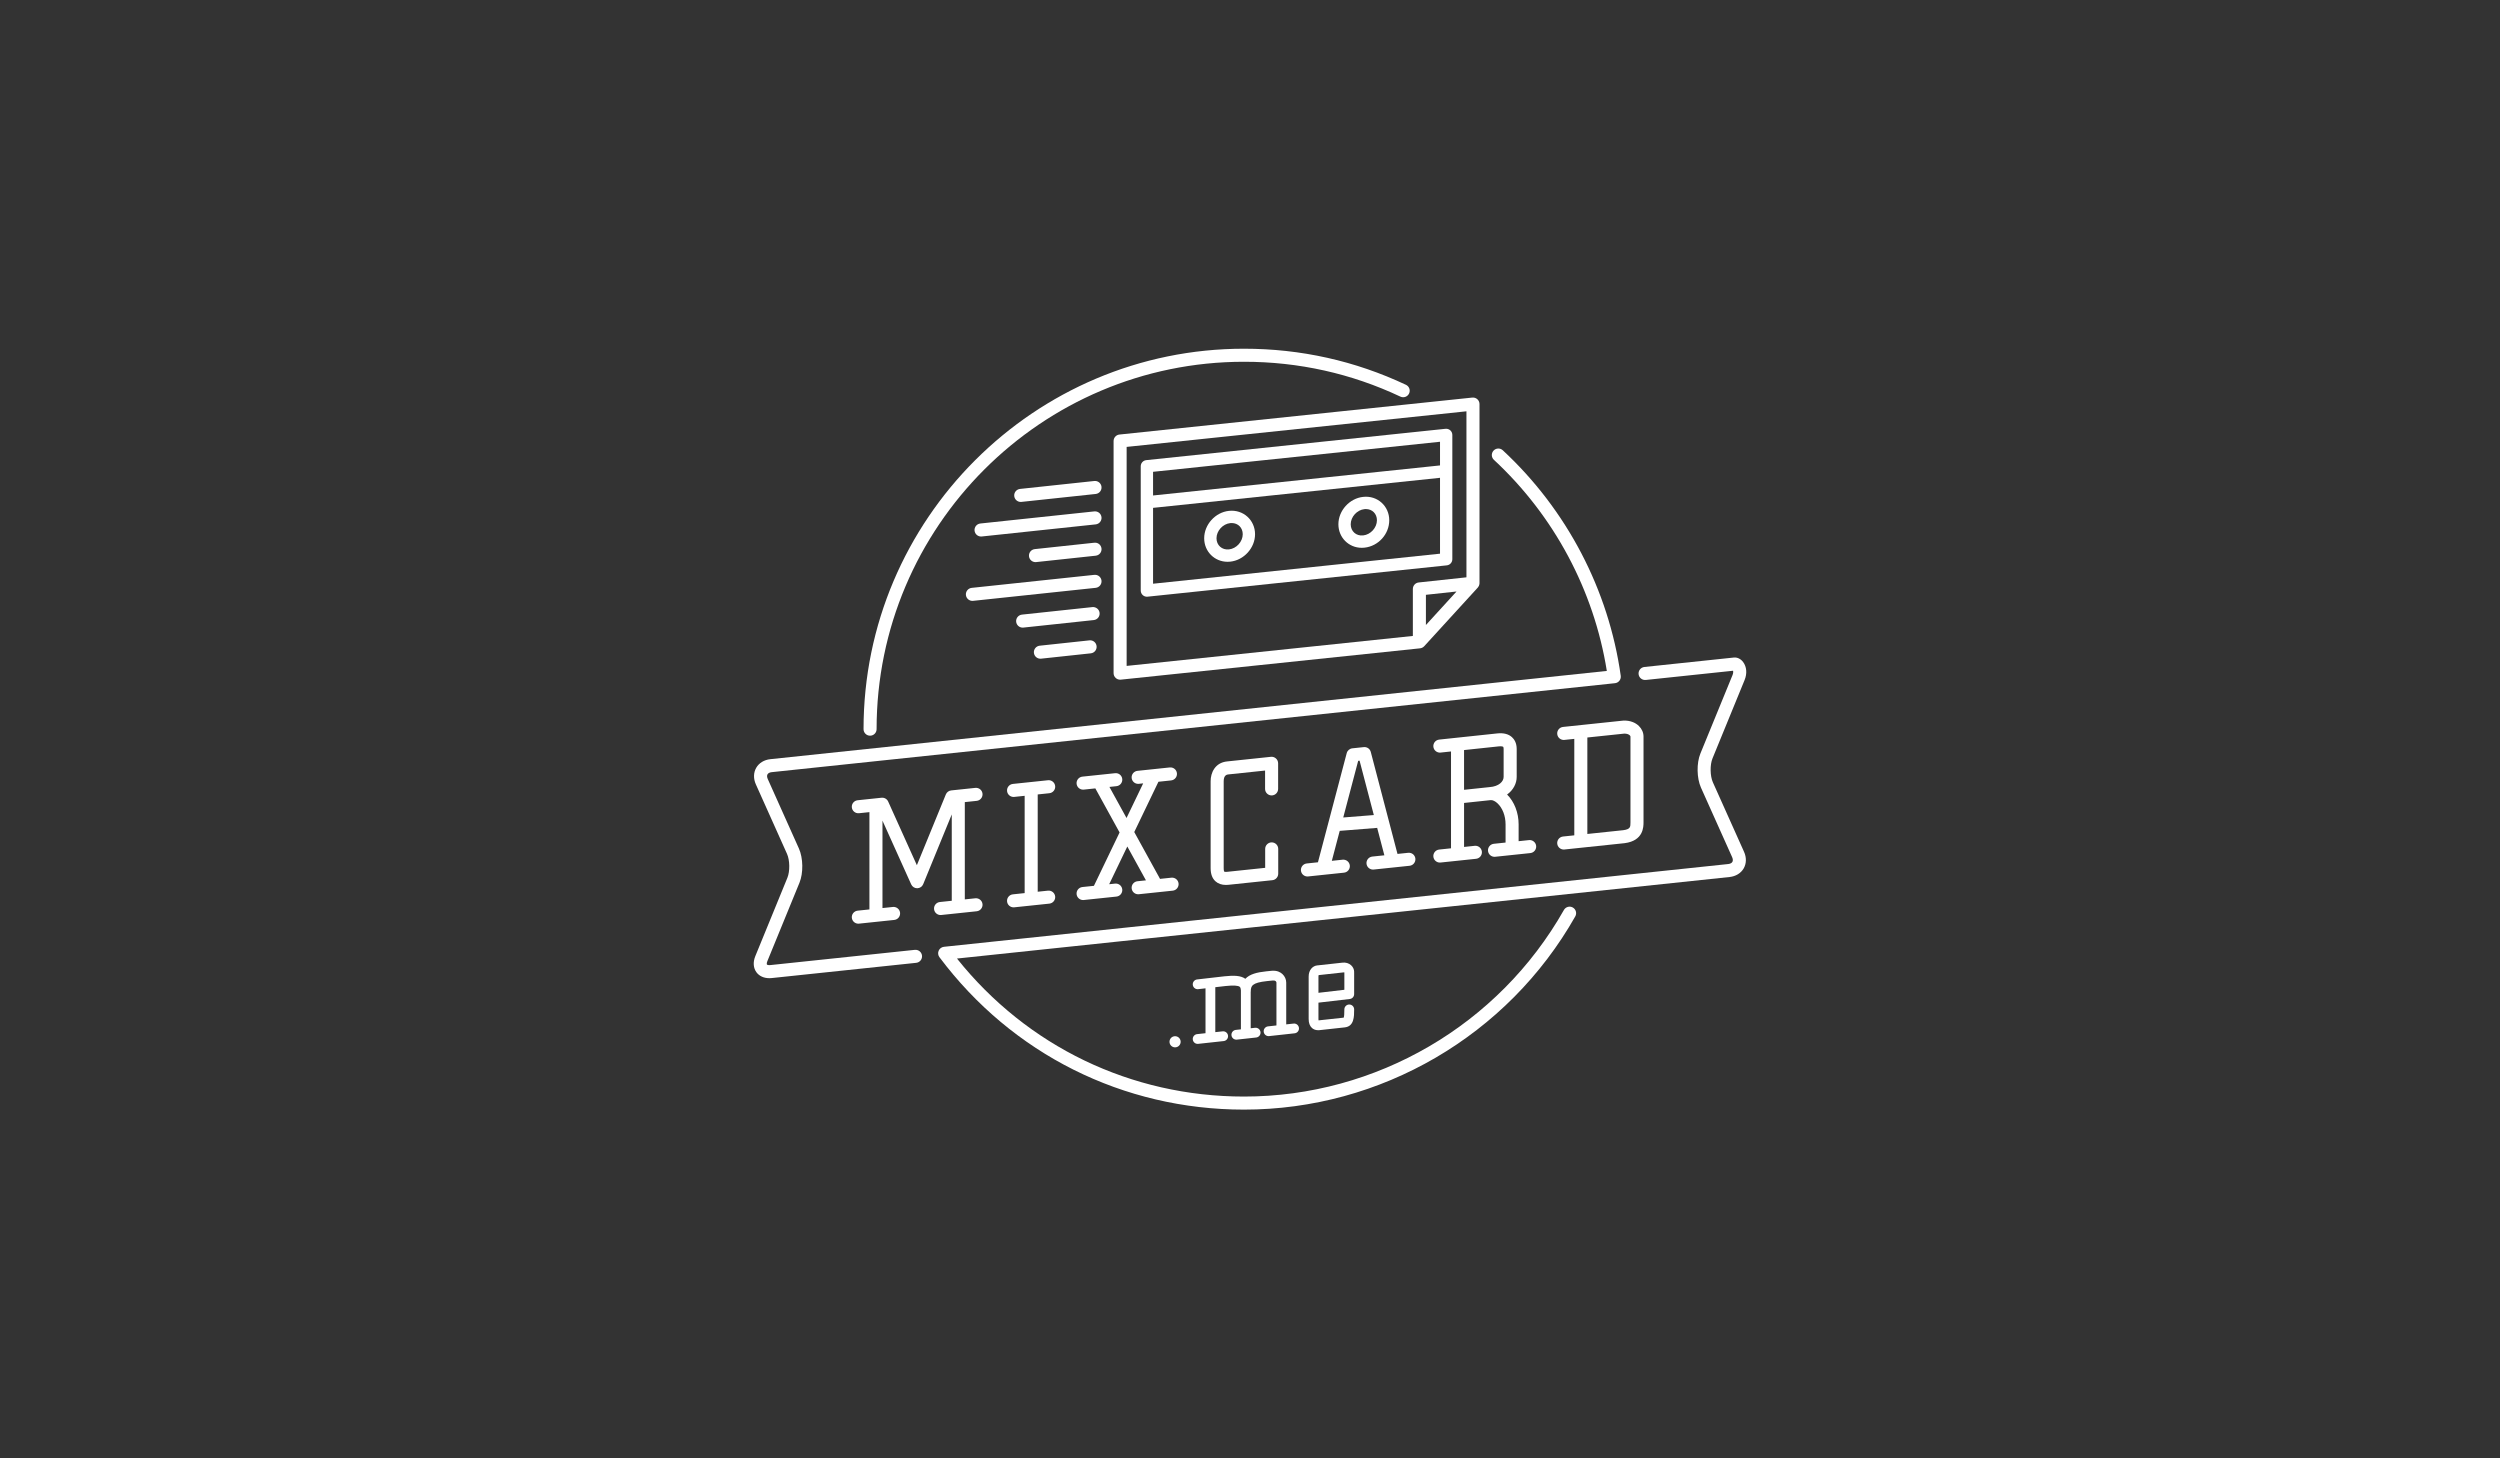 <?xml version="1.0" encoding="utf-8"?>
<!-- Generator: Adobe Illustrator 17.0.2, SVG Export Plug-In . SVG Version: 6.00 Build 0)  -->
<!DOCTYPE svg PUBLIC "-//W3C//DTD SVG 1.1//EN" "http://www.w3.org/Graphics/SVG/1.1/DTD/svg11.dtd">
<svg version="1.1" xmlns="http://www.w3.org/2000/svg" xmlns:xlink="http://www.w3.org/1999/xlink" x="0px" y="0px" width="900px"
	 height="525px" viewBox="0 0 900 525" enable-background="new 0 0 900 525" xml:space="preserve">
<rect x="0" y="0" width="900" height="525" fill="#333333" stroke="none"/>
<g id="Layer_1">
	<g>
		<path fill="#FFFFFF" d="M329.341,341.945l-52.011,5.485c-0.737,0.076-1.141-0.079-1.228-0.195
			c-0.088-0.117-0.123-0.555,0.155-1.235l11.558-28.226c1.423-3.469,1.336-8.868-0.198-12.29l-11.217-25.027
			c-0.303-0.673-0.336-1.276-0.092-1.701s0.784-0.702,1.519-0.779l303.563-32.025c0.633-0.067,1.212-0.389,1.604-0.891
			c0.392-0.502,0.563-1.141,0.475-1.772c-4.35-30.974-19.432-59.808-42.467-81.19c-0.951-0.881-2.436-0.829-3.319,0.123
			c-0.883,0.951-0.828,2.437,0.123,3.319c21.65,20.096,36.024,47.004,40.651,75.996l-301.123,31.767
			c-2.241,0.236-4.099,1.37-5.099,3.111c-1,1.74-1.043,3.915-0.121,5.965l11.216,25.023c1.018,2.272,1.083,6.284,0.138,8.587
			L271.91,344.22c-0.886,2.16-0.727,4.287,0.434,5.835c1.015,1.353,2.67,2.093,4.621,2.093c0.28,0,0.568-0.014,0.859-0.046
			l52.01-5.485c1.29-0.136,2.225-1.292,2.089-2.583C331.786,342.744,330.641,341.823,329.341,341.945z"/>
		<path fill="#FFFFFF" d="M313.225,264.849c1.297,0,2.349-1.052,2.349-2.349c0-72.932,59.335-132.265,132.268-132.265
			c19.692,0,38.636,4.221,56.303,12.547c1.173,0.555,2.573,0.051,3.126-1.123c0.554-1.174,0.051-2.573-1.123-3.126
			c-18.299-8.625-37.916-12.997-58.306-12.997c-75.523,0-136.966,61.442-136.966,136.964
			C310.876,263.797,311.927,264.849,313.225,264.849z"/>
		<path fill="#FFFFFF" d="M616.635,281.628c-1.018-2.271-1.083-6.284-0.141-8.585l11.56-28.226c0.96-2.343,0.762-4.769-0.53-6.487
			c-0.859-1.143-2.105-1.737-3.309-1.618l-32.234,3.4c-1.29,0.136-2.225,1.293-2.089,2.583c0.136,1.29,1.27,2.212,2.583,2.089
			l31.428-3.316c0.078,0.319,0.097,0.85-0.196,1.567l-11.56,28.226c-1.42,3.469-1.332,8.865,0.201,12.287l11.22,25.031
			c0.302,0.67,0.335,1.272,0.091,1.696c-0.244,0.426-0.785,0.703-1.52,0.78l-282.312,29.792c-0.84,0.089-1.568,0.622-1.906,1.397
			c-0.338,0.775-0.234,1.672,0.274,2.348c26.147,34.871,66.113,54.871,109.646,54.871c49.256,0,94.951-26.653,119.255-69.557
			c0.639-1.129,0.243-2.562-0.886-3.202c-1.129-0.639-2.562-0.243-3.202,0.886c-23.471,41.434-67.601,67.174-115.167,67.174
			c-40.647,0-78.072-18.052-103.333-49.687l278.122-29.35c2.241-0.236,4.101-1.371,5.101-3.111c0.999-1.74,1.044-3.914,0.122-5.961
			L616.635,281.628z"/>
		<path fill="#FFFFFF" d="M560.606,264.276c0.136,1.29,1.291,2.229,2.582,2.091l3.559-0.374v34.727l-4.05,0.425
			c-1.29,0.136-2.225,1.291-2.091,2.582c0.126,1.207,1.146,2.104,2.334,2.104c0.082,0,0.165-0.005,0.248-0.013l21.721-2.282
			c6.759-0.894,6.759-5.884,6.759-7.525V265.16c0-1.403-0.592-2.755-1.667-3.806c-1.291-1.263-3.144-1.951-5.235-1.951
			c-0.137,0-0.276,0.002-0.41,0.015l-21.658,2.277C561.406,261.831,560.47,262.986,560.606,264.276z M584.741,264.101
			c0.007,0,0.016,0,0.024,0c0.844,0,1.55,0.222,1.951,0.613c0.187,0.183,0.253,0.355,0.253,0.447v30.851c0,1.673,0,2.513-2.614,2.86
			l-12.91,1.356v-34.728L584.741,264.101z"/>
		<path fill="#FFFFFF" d="M537.779,303.764c-1.29,0.136-2.225,1.292-2.091,2.582c0.126,1.206,1.146,2.104,2.334,2.104
			c0.082,0,0.165-0.005,0.248-0.013l12.656-1.329c1.29-0.136,2.225-1.292,2.091-2.582c-0.135-1.289-1.296-2.224-2.582-2.091
			l-3.732,0.392v-6.056c0-4.19-1.551-8.155-4.15-10.741c2.277-1.64,3.455-4.034,3.455-6.334v-10.089
			c0-2.219-0.926-3.524-1.702-4.227c-1.236-1.122-2.98-1.58-5.197-1.361l-21.007,2.233c-1.29,0.137-2.225,1.294-2.088,2.584
			c0.138,1.29,1.305,2.225,2.584,2.088l3.766-0.4v34.862l-4.259,0.448c-1.29,0.136-2.227,1.292-2.091,2.582
			c0.127,1.207,1.146,2.104,2.334,2.104c0.082,0,0.165-0.005,0.248-0.013l12.789-1.344c1.29-0.136,2.227-1.291,2.091-2.582
			c-0.136-1.29-1.285-2.224-2.582-2.091l-3.831,0.403V289.06l9.596-1.019c0.679-0.057,1.565,0.355,2.389,1.108
			c1.852,1.696,2.957,4.545,2.957,7.622v6.549L537.779,303.764z M527.061,270.024l12.524-1.332c0.985-0.098,1.453,0.067,1.563,0.167
			c0.077,0.07,0.159,0.333,0.159,0.747v10.089c0,1.644-1.725,3.429-5.023,3.661c-0.011,0.001-0.021,0.005-0.032,0.006
			c-0.017,0.001-0.034,0-0.051,0.001l-9.141,0.97V270.024z"/>
		<path fill="#FFFFFF" d="M494.037,308.362c-1.29,0.136-2.225,1.291-2.091,2.582c0.126,1.206,1.146,2.104,2.334,2.104
			c0.082,0,0.164-0.005,0.248-0.013l12.917-1.355c1.29-0.136,2.225-1.291,2.091-2.582c-0.135-1.289-1.269-2.221-2.582-2.091
			l-3.856,0.405L493.48,270.7c-0.295-1.122-1.343-1.861-2.519-1.74l-4.121,0.435c-0.97,0.102-1.775,0.794-2.024,1.738
			l-10.357,39.289l-4.029,0.424c-1.29,0.136-2.227,1.292-2.091,2.582c0.128,1.207,1.146,2.104,2.334,2.104
			c0.082,0,0.165-0.005,0.248-0.013l12.919-1.359c1.29-0.136,2.227-1.292,2.091-2.582c-0.137-1.29-1.284-2.217-2.582-2.091
			l-3.894,0.41l2.844-10.79l13.485-1.071l2.587,9.873L494.037,308.362z M483.568,294.293l5.377-20.397l0.502-0.053l5.129,19.576
			L483.568,294.293z"/>
		<path fill="#FFFFFF" d="M407.398,319.83c0.126,1.206,1.146,2.104,2.334,2.104c0.082,0,0.164-0.005,0.248-0.013l12.214-1.282
			c1.29-0.136,2.225-1.292,2.091-2.582c-0.135-1.289-1.278-2.217-2.582-2.091l-4.092,0.429l-9.277-16.858l8.701-18.103l4.57-0.482
			c1.289-0.136,2.225-1.293,2.089-2.583c-0.136-1.289-1.27-2.214-2.583-2.089l-11.624,1.225c-1.289,0.136-2.225,1.293-2.089,2.583
			c0.128,1.206,1.147,2.103,2.334,2.103c0.082,0,0.165-0.005,0.249-0.013l1.564-0.165l-5.993,12.469l-6.159-11.191l2.531-0.266
			c1.289-0.135,2.225-1.291,2.091-2.582c-0.135-1.289-1.269-2.23-2.582-2.091l-6.025,0.632c-0.015,0.001-0.03,0.003-0.046,0.005
			l-5.694,0.597c-1.289,0.135-2.225,1.291-2.091,2.582c0.126,1.206,1.146,2.104,2.334,2.104c0.082,0,0.164-0.005,0.248-0.013
			l4.162-0.437l8.729,15.861l-9.235,19.213l-4.147,0.435c-1.289,0.135-2.225,1.292-2.091,2.582c0.126,1.206,1.146,2.104,2.334,2.104
			c0.082,0,0.164-0.005,0.248-0.013l11.764-1.234c1.289-0.135,2.225-1.292,2.091-2.582c-0.135-1.289-1.269-2.22-2.582-2.091
			l-2.128,0.223l6.528-13.582l6.708,12.188l-3.052,0.32C408.199,317.384,407.264,318.539,407.398,319.83z"/>
		<path fill="#FFFFFF" d="M338.842,329.399l12.771-1.343c1.29-0.136,2.227-1.291,2.091-2.582c-0.137-1.29-1.3-2.222-2.582-2.091
			l-3.791,0.399V288.76l4.283-0.452c1.289-0.136,2.225-1.293,2.089-2.583c-0.136-1.289-1.273-2.219-2.583-2.089l-8.691,0.916
			c-0.859,0.09-1.6,0.646-1.927,1.446l-10.432,25.477l-10.33-22.918c-0.417-0.924-1.371-1.473-2.387-1.371l-8.604,0.904
			c-1.29,0.136-2.227,1.291-2.091,2.582c0.135,1.29,1.285,2.219,2.582,2.091l3.749-0.394v35.025l-4.24,0.445
			c-1.29,0.136-2.225,1.292-2.091,2.582c0.126,1.206,1.146,2.104,2.334,2.104c0.082,0,0.165-0.005,0.248-0.013l12.693-1.332
			c1.29-0.136,2.225-1.291,2.091-2.582c-0.135-1.289-1.292-2.224-2.582-2.091l-3.754,0.394v-31.465l10.345,22.952
			c0.38,0.844,1.218,1.384,2.141,1.384c0.013,0,0.028-0.001,0.041-0.001c0.939-0.016,1.778-0.59,2.133-1.458l10.285-25.116v31.082
			l-4.281,0.45c-1.29,0.136-2.227,1.291-2.091,2.582c0.128,1.207,1.146,2.104,2.334,2.104
			C338.676,329.412,338.759,329.408,338.842,329.399z"/>
		<path fill="#FFFFFF" d="M457.776,286.354c1.297,0,2.349-1.052,2.349-2.349v-9.216c0-0.666-0.283-1.3-0.777-1.745
			c-0.495-0.447-1.161-0.659-1.817-0.591l-15.704,1.654c-4.428,0.413-6,4.102-6,7.136V312.5c0,2.153,0.577,3.718,1.76,4.784
			c0.956,0.859,2.214,1.292,3.749,1.292c0.307,0,0.625-0.017,0.954-0.052l15.767-1.655c1.195-0.125,2.104-1.134,2.104-2.336v-8.93
			c0-1.298-1.052-2.349-2.349-2.349c-1.297,0-2.349,1.052-2.349,2.349v6.816l-13.664,1.434c-0.805,0.082-1.062-0.058-1.065-0.058
			c-0.005-0.006-0.207-0.276-0.207-1.295v-31.258c0-2.296,1.263-2.414,1.764-2.461l13.137-1.383v6.606
			C455.427,285.302,456.479,286.354,457.776,286.354z"/>
		<path fill="#FFFFFF" d="M377.771,285.558c1.29-0.136,2.227-1.291,2.091-2.582s-1.297-2.223-2.582-2.091l-12.644,1.329
			c-1.29,0.136-2.227,1.291-2.091,2.582c0.126,1.207,1.146,2.104,2.334,2.104c0.082,0,0.165-0.005,0.248-0.013l3.748-0.394v35.024
			l-4.239,0.446c-1.29,0.136-2.227,1.291-2.091,2.582c0.126,1.207,1.146,2.104,2.334,2.104c0.082,0,0.165-0.005,0.248-0.013
			l12.644-1.329c1.29-0.136,2.227-1.292,2.091-2.582s-1.297-2.217-2.582-2.091l-3.706,0.39v-35.024L377.771,285.558z"/>
		<path fill="#FFFFFF" d="M456.496,369.493c-0.968,0.106-1.666,0.976-1.56,1.943c0.099,0.903,0.862,1.571,1.749,1.571
			c0.064,0,0.129-0.004,0.194-0.011l9.186-1.005c0.968-0.106,1.666-0.976,1.56-1.943c-0.106-0.968-0.972-1.677-1.943-1.56
			l-2.639,0.289v-15.034c0-1.157-0.503-2.283-1.38-3.091c-0.678-0.626-1.873-1.333-3.821-1.176l-2.07,0.214
			c-3.279,0.341-5.893,1.012-7.446,2.674c-1.675-1.209-4.196-1.243-7.449-0.904l-9.922,1.139c-0.966,0.111-1.66,0.984-1.549,1.951
			c0.111,0.966,0.988,1.666,1.951,1.549l2.629-0.302v16.157l-3.021,0.329c-0.967,0.106-1.666,0.975-1.56,1.943
			c0.099,0.901,0.862,1.571,1.749,1.571c0.064,0,0.129-0.004,0.194-0.011l9.185-1.001c0.966-0.106,1.666-0.975,1.56-1.943
			c-0.106-0.966-0.967-1.672-1.943-1.56l-2.639,0.288v-16.177l3.75-0.43c2.807-0.292,4.509-0.185,5.068,0.309
			c0.219,0.194,0.35,0.613,0.4,1.225v14.065l-1.839,0.202c-0.967,0.106-1.665,0.976-1.559,1.944
			c0.099,0.901,0.862,1.569,1.749,1.569c0.065,0,0.13-0.004,0.195-0.011l6.952-0.764c0.967-0.106,1.665-0.976,1.559-1.944
			s-0.997-1.666-1.944-1.559l-1.589,0.175v-13.033c0.009-0.069,0.023-0.136,0.024-0.208c0.032-1.944,0.332-3.166,5.86-3.74
			l2.034-0.211c0.343-0.03,0.817-0.007,1.107,0.26c0.193,0.177,0.243,0.396,0.243,0.498v15.419L456.496,369.493z"/>
		<path fill="#FFFFFF" d="M486.378,347.472c-0.799-0.717-1.882-1.04-3.063-0.92l-9.177,1.006c-1.501,0.159-3.02,1.574-3.02,3.973
			v15.327c0,1.415,0.397,2.494,1.178,3.206c0.424,0.385,1.139,0.817,2.24,0.817c0.132,0,0.271-0.006,0.414-0.019l9.184-1.005
			c3.359-0.371,3.359-3.897,3.359-6.472c0-0.973-0.79-1.762-1.762-1.762c-0.972,0-1.762,0.79-1.762,1.762
			c0,1.601-0.078,2.599-0.235,2.97l-9.058,0.982c-0.018-0.106-0.035-0.262-0.035-0.48v-5.902l11.294-1.317
			c0.887-0.104,1.557-0.856,1.557-1.75v-7.77c0-0.048-0.01-0.094-0.014-0.141c0.004-0.047,0.014-0.093,0.014-0.141
			C487.493,348.985,487.076,348.1,486.378,347.472z M483.969,356.322l-9.328,1.088v-5.878c0-0.248,0.043-0.407,0.081-0.492
			l8.971-0.983c0.145-0.016,0.233,0,0.281,0.015c0,0.017-0.005,0.032-0.005,0.049V356.322z"/>
		<path fill="#FFFFFF" d="M421.019,375.04c0,1.112,0.899,2.006,2.008,2.006c1.11,0,2.01-0.895,2.01-2.006
			c0-1.109-0.899-2.007-2.01-2.007C421.919,373.033,421.019,373.931,421.019,375.04z"/>
		<path fill="#FFFFFF" d="M400.891,158.768v83.568c0,0.666,0.283,1.3,0.778,1.745c0.433,0.39,0.994,0.604,1.572,0.604
			c0.081,0,0.162-0.005,0.244-0.013l107.736-11.277c0.043-0.005,0.083-0.018,0.126-0.025c0.067-0.011,0.132-0.023,0.198-0.039
			c0.084-0.021,0.166-0.049,0.247-0.079c0.062-0.023,0.123-0.044,0.182-0.072c0.085-0.04,0.164-0.088,0.243-0.138
			c0.05-0.031,0.102-0.058,0.15-0.094c0.109-0.08,0.21-0.171,0.304-0.27c0.013-0.013,0.028-0.022,0.041-0.036l19.292-21.115
			c0.146-0.16,0.26-0.343,0.356-0.535c0.019-0.037,0.038-0.072,0.055-0.11c0.082-0.186,0.14-0.381,0.171-0.583
			c0.006-0.037,0.006-0.074,0.01-0.112c0.009-0.082,0.023-0.162,0.023-0.245v-64.48c0-0.666-0.283-1.3-0.777-1.745
			c-0.494-0.444-1.146-0.661-1.816-0.591l-127.03,13.306C401.799,156.557,400.891,157.565,400.891,158.768z M527.92,207.834
			l-17.194,1.855c-1.193,0.129-2.098,1.135-2.098,2.335v16.918l-103.039,10.786v-78.844l122.331-12.813V207.834z M513.327,225.002
			v-10.87l11.019-1.189L513.327,225.002z"/>
		<path fill="#FFFFFF" d="M412.884,214.817c0.077,0,0.154-0.004,0.231-0.012l107.74-11.277c1.129-0.118,1.986-1.07,1.986-2.205
			v-44.751c0-0.628-0.266-1.226-0.733-1.648c-0.467-0.42-1.093-0.625-1.715-0.557l-107.74,11.281
			c-1.129,0.118-1.986,1.07-1.986,2.205V212.6c0,0.628,0.266,1.226,0.733,1.648C411.809,214.616,412.339,214.817,412.884,214.817z
			 M415.101,210.139v-27.31l103.306-10.818v27.315L415.101,210.139z M518.407,159.033v8.52L415.101,178.37v-8.521L518.407,159.033z"
			/>
		<path fill="#FFFFFF" d="M442.432,183.909c-4.921,0.515-8.926,4.943-8.926,9.871c0,4.747,3.701,8.466,8.426,8.466
			c0.317,0,0.637-0.017,0.963-0.051c4.92-0.519,8.923-4.949,8.923-9.874C451.818,187.256,447.61,183.363,442.432,183.909z
			 M442.432,197.785c-2.524,0.27-4.492-1.503-4.492-4.005c0-2.679,2.269-5.179,4.954-5.461c0.17-0.018,0.337-0.026,0.502-0.026
			c2.311,0,3.989,1.695,3.989,4.028C447.384,195,445.116,197.502,442.432,197.785z"/>
		<path fill="#FFFFFF" d="M490.744,178.876c-4.92,0.515-8.922,4.942-8.922,9.868c0,4.748,3.697,8.467,8.418,8.467
			c0.318,0,0.642-0.017,0.968-0.052c5.004-0.528,8.923-4.864,8.923-9.872C500.13,182.223,495.922,178.312,490.744,178.876z
			 M490.743,192.75c-2.547,0.276-4.487-1.503-4.487-4.005c0-2.678,2.266-5.178,4.951-5.458c0.171-0.018,0.339-0.027,0.504-0.027
			c2.31,0,3.985,1.693,3.985,4.028C495.697,189.964,493.428,192.467,490.743,192.75z"/>
		<path fill="#FFFFFF" d="M392.186,230.53l-17.893,1.923c-1.289,0.138-2.223,1.296-2.083,2.586c0.129,1.204,1.147,2.098,2.333,2.098
			c0.083,0,0.169-0.005,0.254-0.015l17.893-1.923c1.289-0.138,2.223-1.296,2.083-2.587
			C394.636,231.325,393.503,230.384,392.186,230.53z"/>
		<path fill="#FFFFFF" d="M372.77,202.364c0.083,0,0.167-0.005,0.253-0.014l21.433-2.299c1.29-0.137,2.223-1.295,2.085-2.585
			c-0.137-1.288-1.273-2.233-2.585-2.085l-21.433,2.299c-1.29,0.137-2.223,1.295-2.084,2.585
			C370.567,201.469,371.585,202.364,372.77,202.364z"/>
		<path fill="#FFFFFF" d="M395.854,220.639c-0.137-1.29-1.303-2.205-2.585-2.087l-25.362,2.708c-1.29,0.138-2.224,1.295-2.087,2.585
			c0.129,1.206,1.148,2.1,2.334,2.1c0.083,0,0.167-0.005,0.251-0.013l25.362-2.708C395.057,223.085,395.991,221.929,395.854,220.639
			z"/>
		<path fill="#FFFFFF" d="M396.542,209.035c-0.138-1.289-1.279-2.222-2.584-2.088l-44.141,4.684
			c-1.29,0.137-2.224,1.294-2.088,2.584c0.129,1.206,1.147,2.102,2.334,2.102c0.082,0,0.166-0.005,0.25-0.013l44.141-4.684
			C395.744,211.482,396.678,210.325,396.542,209.035z"/>
		<path fill="#FFFFFF" d="M396.542,186.192c-0.138-1.29-1.279-2.213-2.584-2.088l-41.026,4.356c-1.29,0.137-2.224,1.294-2.088,2.584
			c0.129,1.206,1.147,2.102,2.334,2.102c0.082,0,0.166-0.005,0.25-0.013l41.026-4.356
			C395.744,188.639,396.678,187.483,396.542,186.192z"/>
		<path fill="#FFFFFF" d="M396.542,175.244c-0.137-1.29-1.293-2.221-2.585-2.087l-26.741,2.854c-1.29,0.138-2.224,1.295-2.087,2.585
			c0.129,1.206,1.148,2.1,2.334,2.1c0.083,0,0.167-0.005,0.252-0.013l26.741-2.854C395.745,177.69,396.679,176.534,396.542,175.244z
			"/>
	</g>
</g>
<g id="Layer_2">
</g>
</svg>
